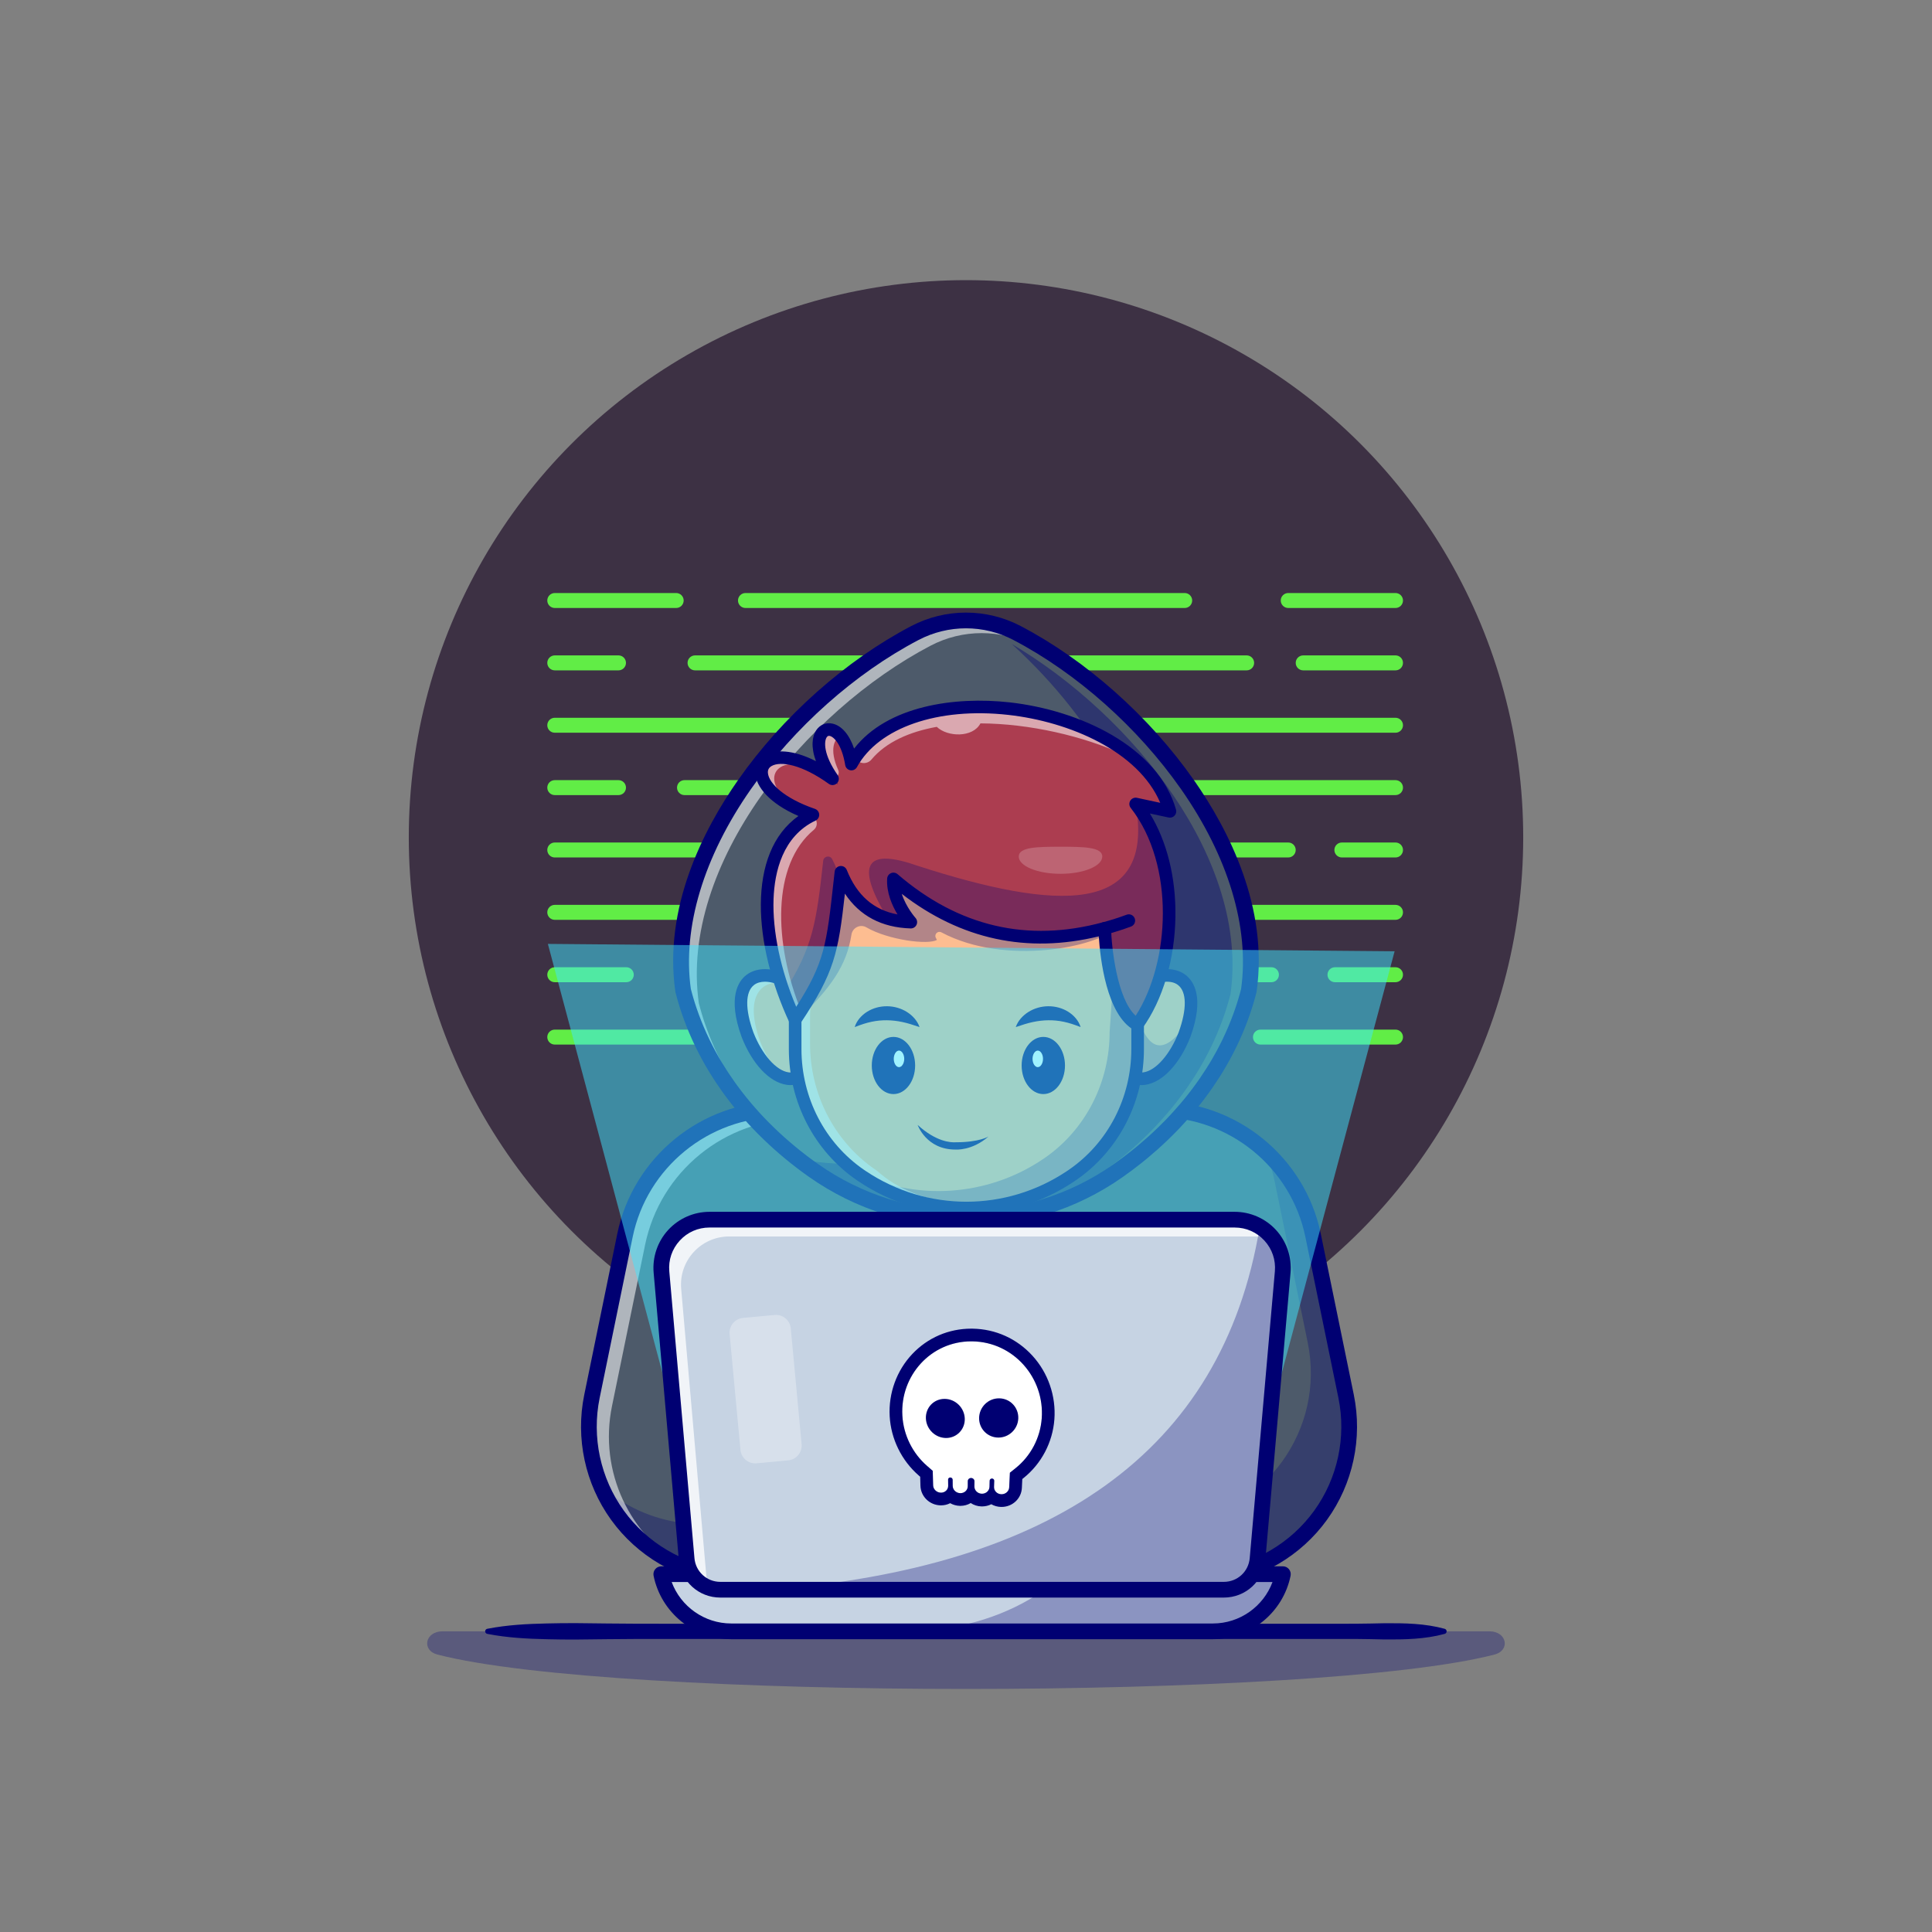 <?xml version="1.0" encoding="utf-8"?>
<!-- Generator: Adobe Illustrator 27.5.0, SVG Export Plug-In . SVG Version: 6.00 Build 0)  -->
<svg version="1.1" id="Layer_1" xmlns="http://www.w3.org/2000/svg" xmlns:xlink="http://www.w3.org/1999/xlink" x="0px" y="0px"
	 viewBox="0 0 4000 4000" style="enable-background:new 0 0 4000 4000;" xml:space="preserve">
<rect x="0" y="0" width="4000" height="4000" fill="#808080" stroke="none"/>
<g>
	<rect style="fill:#FFFFFF; opacity:0;" width="4000" height="4000"/>
	<g>
		<g>
			<circle style="fill:#3D3144;" cx="2000" cy="1733.647" r="1153.647"/>
		</g>
		<g>
			<g>
				<path style="fill:#61ED46;" d="M2889.249,1258.779h-222.1c-8.56,0-15.493-6.938-15.493-15.496
					c0-8.557,6.934-15.496,15.493-15.496h222.1c8.56,0,15.493,6.939,15.493,15.496
					C2904.742,1251.84,2897.808,1258.779,2889.249,1258.779z"/>
			</g>
			<g>
				<path style="fill:#61ED46;" d="M2452.799,1258.779h-909.375c-8.559,0-15.493-6.938-15.493-15.496
					c0-8.557,6.934-15.496,15.493-15.496h909.375c8.56,0,15.493,6.939,15.493,15.496
					C2468.292,1251.84,2461.358,1258.779,2452.799,1258.779z"/>
			</g>
			<g>
				<path style="fill:#61ED46;" d="M1399.967,1258.779h-251.367c-8.559,0-15.493-6.938-15.493-15.496
					c0-8.557,6.934-15.496,15.493-15.496h251.367c8.56,0,15.493,6.939,15.493,15.496
					C1415.46,1251.84,1408.526,1258.779,1399.967,1258.779z"/>
			</g>
			<g>
				<path style="fill:#61ED46;" d="M2889.249,1387.907H2698.14c-8.56,0-15.493-6.938-15.493-15.496s6.934-15.496,15.493-15.496
					h191.108c8.56,0,15.493,6.938,15.493,15.496S2897.808,1387.907,2889.249,1387.907z"/>
			</g>
			<g>
				<path style="fill:#61ED46;" d="M2581.065,1387.907H1439.014c-8.56,0-15.493-6.938-15.493-15.496s6.934-15.496,15.493-15.496
					h1142.051c8.56,0,15.493,6.938,15.493,15.496S2589.625,1387.907,2581.065,1387.907z"/>
			</g>
			<g>
				<path style="fill:#61ED46;" d="M1280.518,1387.907h-131.919c-8.559,0-15.493-6.938-15.493-15.496s6.934-15.496,15.493-15.496
					h131.919c8.559,0,15.493,6.938,15.493,15.496S1289.078,1387.907,1280.518,1387.907z"/>
			</g>
			<g>
				<path style="fill:#61ED46;" d="M2889.249,1517.035h-1740.65c-8.559,0-15.493-6.938-15.493-15.496
					c0-8.557,6.934-15.496,15.493-15.496h1740.65c8.56,0,15.493,6.938,15.493,15.496
					C2904.742,1510.097,2897.808,1517.035,2889.249,1517.035z"/>
			</g>
			<g>
				<path style="fill:#61ED46;" d="M2889.249,1646.164H1417.188c-8.56,0-15.493-6.939-15.493-15.496s6.934-15.496,15.493-15.496
					h1472.061c8.56,0,15.493,6.938,15.493,15.496S2897.808,1646.164,2889.249,1646.164z"/>
			</g>
			<g>
				<path style="fill:#61ED46;" d="M1280.518,1646.164h-131.919c-8.559,0-15.493-6.939-15.493-15.496s6.934-15.496,15.493-15.496
					h131.919c8.559,0,15.493,6.938,15.493,15.496S1289.078,1646.164,1280.518,1646.164z"/>
			</g>
			<g>
				<path style="fill:#61ED46;" d="M2889.249,1775.292h-111.05c-8.56,0-15.493-6.939-15.493-15.496
					c0-8.557,6.934-15.496,15.493-15.496h111.05c8.56,0,15.493,6.938,15.493,15.496
					C2904.742,1768.354,2897.808,1775.292,2889.249,1775.292z"/>
			</g>
			<g>
				<path style="fill:#61ED46;" d="M2667.149,1775.292h-1518.55c-8.559,0-15.493-6.939-15.493-15.496
					c0-8.557,6.934-15.496,15.493-15.496h1518.55c8.56,0,15.493,6.938,15.493,15.496
					C2682.642,1768.354,2675.709,1775.292,2667.149,1775.292z"/>
			</g>
			<g>
				<path style="fill:#61ED46;" d="M2889.249,1904.421h-1740.65c-8.559,0-15.493-6.938-15.493-15.496
					c0-8.557,6.934-15.496,15.493-15.496h1740.65c8.56,0,15.493,6.939,15.493,15.496
					C2904.742,1897.482,2897.808,1904.421,2889.249,1904.421z"/>
			</g>
			<g>
				<path style="fill:#61ED46;" d="M2889.249,2033.549h-125.332c-8.56,0-15.493-6.938-15.493-15.496
					c0-8.557,6.934-15.496,15.493-15.496h125.332c8.56,0,15.493,6.939,15.493,15.496
					C2904.742,2026.611,2897.808,2033.549,2889.249,2033.549z"/>
			</g>
			<g>
				<path style="fill:#61ED46;" d="M2632.364,2033.549H1486.055c-8.56,0-15.493-6.938-15.493-15.496
					c0-8.557,6.934-15.496,15.493-15.496h1146.309c8.56,0,15.493,6.939,15.493,15.496
					C2647.857,2026.611,2640.924,2033.549,2632.364,2033.549z"/>
			</g>
			<g>
				<path style="fill:#61ED46;" d="M1296.666,2033.549h-148.066c-8.559,0-15.493-6.938-15.493-15.496
					c0-8.557,6.934-15.496,15.493-15.496h148.066c8.56,0,15.493,6.939,15.493,15.496
					C1312.159,2026.611,1305.225,2033.549,1296.666,2033.549z"/>
			</g>
			<g>
				<path style="fill:#61ED46;" d="M2889.249,2162.68h-279.609c-8.56,0-15.493-6.938-15.493-15.496s6.934-15.496,15.493-15.496
					h279.609c8.56,0,15.493,6.938,15.493,15.496S2897.808,2162.68,2889.249,2162.68z"/>
			</g>
			<g>
				<path style="fill:#61ED46;" d="M2391.676,2162.68H1148.599c-8.559,0-15.493-6.938-15.493-15.496s6.934-15.496,15.493-15.496
					h1243.076c8.56,0,15.493,6.938,15.493,15.496S2400.235,2162.68,2391.676,2162.68z"/>
			</g>
		</g>
		<g style="opacity:0.3;">
			<path style="fill:#000072;" d="M905.958,3425.645c367.336,94.877,1820.638,94.877,2187.975,0
				c33.979-8.776,25.689-48.139-10.094-48.139H916.052C880.269,3377.505,871.979,3416.868,905.958,3425.645z"/>
		</g>
		<g>
			<path style="fill:#000072;" d="M1008.787,3372.263c41.299-8.069,82.598-10.217,123.896-11.094
				c41.296-1.128,82.595-0.53,123.894,0.083c41.299,0.479,82.595,0.601,123.894,0.522h123.896h495.579h495.579h247.791l61.946-0.017
				c20.649,0.012,41.299-0.708,61.948-1.04c41.299-0.186,82.595,0.286,123.894,11.545c2.896,0.789,4.604,3.777,3.813,6.672
				c-0.522,1.921-2.024,3.32-3.813,3.813c-41.299,11.257-82.595,11.729-123.894,11.545c-20.649-0.332-41.299-1.055-61.948-1.042
				l-61.946-0.017h-247.791h-495.579h-495.579h-123.896c-41.299-0.076-82.595,0.046-123.894,0.522
				c-41.299,0.615-82.598,1.211-123.894,0.085c-41.299-0.879-82.598-3.025-123.896-11.094c-2.896-0.566-4.783-3.372-4.219-6.267
				C1004.998,3374.285,1006.719,3372.668,1008.787,3372.263z"/>
		</g>
		<g>
			<g>
				<g>
					<path style="fill:#4D5A6A;" d="M2510.787,3265.52l6.524-0.776c181.958-21.631,306.505-194.242,269.673-373.742l-68.363-333.162
						c-31.196-152.031-164.998-261.165-320.197-261.165h-397.775h11.255H1614.13c-155.199,0-289,109.134-320.197,261.165
						l-68.363,333.162c-36.832,179.5,87.715,352.111,269.673,373.742l6.524,0.776H2510.787z"/>
				</g>
				<g>
					<path style="fill:#000072;" d="M2510.933,3268.019H1501.768l-6.816-0.791c-87.427-10.396-167.109-57.302-218.623-128.696
						c-51.509-71.392-70.903-161.794-53.208-248.032l68.359-333.162c31.294-152.485,166.987-263.162,322.651-263.162h784.292
						c155.664,0,291.353,110.676,322.646,263.162l68.364,333.162c17.695,86.24-1.704,176.646-53.213,248.037
						c-51.514,71.392-131.196,118.298-218.618,128.691L2510.933,3268.019z M1614.132,2299.177
						c-153.301,0-286.938,108.997-317.749,259.167l-68.359,333.162c-17.417,84.868,1.665,173.84,52.363,244.102
						c50.693,70.261,129.116,116.426,215.151,126.655l6.523,0.774l1008.579-0.017l6.377-0.757
						c86.035-10.229,164.453-56.392,215.146-126.65c50.698-70.261,69.785-159.233,52.368-244.106l-68.364-333.162
						c-30.811-150.171-164.443-259.167-317.744-259.167H1614.132z"/>
				</g>
			</g>
			<g style="opacity:0.3;">
				<path style="fill:#000072;" d="M2517.315,3264.77l-6.507,0.759H1501.772l-6.507-0.759
					c-116.423-13.828-209.312-89.527-251.554-189.194c46.201,41.537,105.253,69.789,172.059,77.76l6.507,0.759h1009.036l6.507-0.759
					c181.982-21.636,306.539-194.237,269.666-373.725l-68.324-333.164c-4.609-22.396-11.442-43.815-20.226-64.149
					c49.562,45.225,85.406,105.849,99.667,175.529l68.379,333.164C2823.8,3070.478,2699.243,3243.133,2517.315,3264.77z"/>
			</g>
			<g style="opacity:0.55;">
				<path style="fill:#FFFFFF;" d="M2559.72,2339.242c-37.253-14.695-77.706-22.666-119.731-22.666H1655.72
					c-155.195,0-289.024,109.103-320.204,261.152l-68.379,333.164c-28.089,136.92,37.687,269.774,151.236,334.736
					c-138.493-53.901-224.17-201.775-192.827-354.637l68.379-333.164c31.18-151.995,165.009-261.152,320.204-261.152h784.27
					C2456.636,2296.675,2511.838,2312.021,2559.72,2339.242z"/>
			</g>
			<g>
				<path style="fill:#000072;" d="M2510.787,3281.786H1501.768c-0.64,0-1.279-0.037-1.914-0.112l-6.523-0.774
					c-91.245-10.847-174.404-59.802-228.164-134.312c-53.76-74.507-73.999-168.857-55.532-258.857l68.359-333.159
					c32.598-158.862,173.965-274.163,336.138-274.163h784.292c162.168,0,303.535,115.3,336.133,274.163l68.364,333.162
					c18.467,90.002-1.777,184.353-55.537,258.86s-136.919,123.459-228.154,134.307l-6.523,0.774
					C2512.066,3281.75,2511.427,3281.786,2510.787,3281.786z M1502.73,3249.252h1007.095l5.571-0.662
					c82.212-9.775,157.158-53.892,205.605-121.035c48.447-67.146,66.689-152.173,50.044-233.284l-68.364-333.162
					c-29.507-143.796-157.466-248.167-304.258-248.167h-784.292c-146.797,0-274.756,104.37-304.263,248.167l-68.359,333.162
					c-16.646,81.108,1.592,166.135,50.039,233.279c48.452,67.148,123.394,111.265,205.615,121.04L1502.73,3249.252z"/>
			</g>
			<g>
				<g>
					<path style="fill:#4D5A6A;" d="M2585.585,2050.597c-0.976,3.796-2.006,7.646-3.037,11.387c-0.813,2.874-1.627,5.694-2.44,8.514
						c-0.325,1.084-0.596,2.115-0.976,3.199c-0.651,2.332-1.41,4.664-2.115,6.941c-0.922,2.983-1.898,5.911-2.874,8.839
						c-0.434,1.301-0.868,2.603-1.301,3.85c-1.41,4.229-2.874,8.405-4.447,12.526c-1.627,4.555-3.362,9.056-5.152,13.502
						c-1.735,4.501-3.579,8.948-5.477,13.394c-1.844,4.392-3.796,8.838-5.802,13.177c-1.898,4.229-3.85,8.405-5.856,12.581
						c-0.271,0.542-0.542,1.084-0.813,1.627c-1.844,3.904-3.796,7.754-5.802,11.604c-0.054,0.108-0.108,0.217-0.163,0.325
						c-2.169,4.284-4.392,8.459-6.67,12.689c-2.711,4.989-5.477,9.923-8.351,14.803c-1.952,3.416-3.959,6.778-5.965,10.141
						c-0.108,0.108-0.162,0.217-0.162,0.271c-2.495,4.121-5.043,8.188-7.646,12.255c-4.338,6.778-8.784,13.502-13.394,20.172
						c-2.006,2.928-4.067,5.802-6.128,8.676c-1.735,2.44-3.47,4.826-5.26,7.267c-2.657,3.633-5.369,7.212-8.08,10.791
						c-2.657,3.47-5.314,6.833-8.025,10.249c-1.518,1.898-3.036,3.796-4.555,5.639c-0.976,1.193-1.952,2.386-2.928,3.579
						c-1.844,2.169-3.633,4.338-5.477,6.507c-4.989,5.856-10.086,11.658-15.292,17.406c-2.494,2.82-5.097,5.585-7.7,8.351
						c-1.898,2.006-3.796,4.067-5.694,6.073c-2.711,2.82-5.368,5.585-8.134,8.296c-3.904,3.958-7.917,7.917-11.93,11.821
						c-3.253,3.145-6.507,6.236-9.815,9.273c-0.488,0.488-0.976,0.976-1.464,1.356c-3.362,3.199-6.778,6.29-10.249,9.381
						c-6.345,5.694-12.798,11.225-19.359,16.701c-1.627,1.356-3.254,2.711-4.935,4.121c-3.308,2.711-6.67,5.423-10.086,8.134
						c-11.821,9.381-23.913,18.437-36.277,27.167c-0.217,0.163-0.488,0.325-0.705,0.488c-48.207,33.946-100.643,59.161-155.086,75.7
						c-18.87,5.748-38.012,10.466-57.317,14.153c-85.514,16.268-174.119,11.984-258.007-12.743
						c-56.395-16.593-110.675-42.459-160.508-77.597c-3.905-2.765-7.809-5.585-11.713-8.405c-0.379-0.325-0.759-0.596-1.193-0.867
						c-3.85-2.874-7.7-5.748-11.496-8.622c-3.958-3.037-7.917-6.127-11.875-9.272h-0.054c-3.904-3.145-7.754-6.29-11.604-9.435
						c-3.904-3.2-7.7-6.453-11.496-9.707c-3.796-3.253-7.537-6.507-11.225-9.815c-3.742-3.362-7.429-6.67-11.062-10.086
						c-3.633-3.362-7.212-6.778-10.791-10.249c-3.579-3.416-7.104-6.886-10.574-10.411c-3.471-3.525-6.941-7.049-10.357-10.628
						c-3.416-3.633-6.833-7.266-10.249-10.953c-3.254-3.579-6.453-7.158-9.652-10.845c-2.494-2.82-4.989-5.694-7.429-8.568
						c-7.104-8.405-14.044-16.973-20.769-25.703c-2.711-3.579-5.477-7.158-8.08-10.791c-0.38-0.434-0.705-0.922-1.03-1.356
						c-1.844-2.44-3.633-4.935-5.368-7.429c-4.013-5.639-7.917-11.279-11.713-17.027c-2.115-3.145-4.23-6.345-6.236-9.544
						c-3.091-4.826-6.128-9.652-9.11-14.587c-2.061-3.471-4.176-6.995-6.236-10.52c-2.819-4.934-5.585-9.978-8.351-15.021
						c-2.006-3.796-4.013-7.592-5.965-11.387c-2.006-3.85-3.959-7.754-5.802-11.659c-0.325-0.542-0.596-1.084-0.814-1.627
						c-4.121-8.405-7.971-16.918-11.55-25.486c-0.217-0.38-0.38-0.705-0.488-1.085c-1.79-4.229-3.525-8.459-5.206-12.743
						c-1.79-4.447-3.525-8.948-5.152-13.502c-1.681-4.501-3.308-9.056-4.826-13.611c-1.139-3.362-2.278-6.778-3.362-10.195
						c-0.867-2.711-1.681-5.423-2.494-8.134c-0.38-1.193-0.759-2.44-1.085-3.633c-0.813-2.657-1.572-5.26-2.277-7.917
						c-1.085-3.904-2.115-7.809-3.145-11.767c-40.561-286.313,219.778-603.835,479.899-739.997
						c66.156-34.65,145.325-34.65,211.481,0c5.856,3.037,11.659,6.29,17.515,9.652l0.054,0.054
						C2377.412,1466.392,2625.225,1770.738,2585.585,2050.597z"/>
				</g>
				<g>
					<g style="opacity:0.4;">
						<path style="fill:#000072;" d="M2099.994,2512.96c7.371-1.914,14.719-3.935,22.013-6.156
							c54.443-16.541,106.879-41.755,155.086-75.699c0.217-0.164,0.49-0.326,0.707-0.49c12.362-8.729,24.455-17.785,36.277-27.166
							c3.416-2.711,6.778-5.423,10.085-8.134c1.681-1.408,3.307-2.764,4.935-4.12c6.561-5.478,13.014-11.009,19.358-16.702
							c3.471-3.093,6.887-6.183,10.249-9.381c0.487-0.381,0.975-0.869,1.464-1.356c3.307-3.037,6.561-6.13,9.815-9.275
							c4.011-3.903,8.023-7.861,11.928-11.82c2.767-2.711,5.423-5.478,8.134-8.298c1.898-2.004,3.797-4.067,5.695-6.071
							c2.6-2.767,5.206-5.531,7.7-8.351c5.205-5.748,10.302-11.552,15.291-17.406c1.843-2.168,3.633-4.34,5.478-6.508
							c0.974-1.194,1.951-2.385,2.928-3.58c1.517-1.843,3.034-3.741,4.554-5.637c2.711-3.418,5.367-6.778,8.025-10.25
							c2.711-3.58,5.423-7.159,8.078-10.792c1.79-2.438,3.527-4.827,5.261-7.265c2.06-2.873,4.12-5.748,6.127-8.677
							c4.61-6.67,9.055-13.392,13.395-20.171c2.603-4.067,5.15-8.134,7.644-12.256c0-0.053,0.056-0.162,0.164-0.27
							c2.004-3.363,4.011-6.725,5.966-10.141c2.873-4.88,5.64-9.815,8.351-14.803c2.277-4.231,4.499-8.404,6.667-12.688
							c0.056-0.109,0.111-0.217,0.164-0.326c2.007-3.85,3.958-7.702,5.801-11.605c0.273-0.543,0.543-1.085,0.813-1.626
							c2.007-4.175,3.961-8.351,5.857-12.582c2.007-4.337,3.961-8.785,5.804-13.175c1.896-4.448,3.741-8.894,5.476-13.395
							c1.79-4.446,3.527-8.947,5.153-13.501c1.573-4.123,3.037-8.298,4.446-12.527c0.434-1.247,0.868-2.55,1.303-3.852
							c0.974-2.926,1.951-5.854,2.873-8.838c0.704-2.277,1.464-4.607,2.115-6.94c0.379-1.085,0.651-2.115,0.977-3.201
							c0.813-2.817,1.626-5.637,2.438-8.513c1.03-3.741,2.06-7.591,3.037-11.388c39.155-276.428-202.14-576.751-452.988-724.848
							c176.462,160.504,309.983,385.391,280.116,596.387c-0.977,3.797-2.007,7.647-3.037,11.388
							c-0.813,2.875-1.628,5.693-2.441,8.512c-0.326,1.086-0.596,2.116-0.974,3.201c-0.651,2.33-1.411,4.663-2.115,6.94
							c-0.921,2.984-1.898,5.912-2.875,8.838c-0.432,1.303-0.866,2.603-1.3,3.853c-1.411,4.228-2.873,8.404-4.446,12.524
							c-1.628,4.557-3.363,9.055-5.153,13.504c-1.734,4.501-3.58,8.947-5.475,13.392c-1.846,4.393-3.797,8.841-5.804,13.178
							c-1.898,4.229-3.85,8.407-5.857,12.579c-0.27,0.543-0.54,1.086-0.813,1.628c-1.843,3.903-3.794,7.755-5.801,11.605
							c-0.056,0.106-0.108,0.217-0.164,0.323c-2.169,4.284-4.39,8.46-6.67,12.691c-2.711,4.989-5.476,9.924-8.351,14.804
							c-1.951,3.416-3.958,6.778-5.965,10.141c-0.106,0.106-0.162,0.217-0.162,0.27c-2.494,4.12-5.044,8.187-7.644,12.254
							c-4.34,6.778-8.785,13.504-13.395,20.173c-2.007,2.928-4.067,5.801-6.127,8.677c-1.737,2.439-3.471,4.824-5.261,7.266
							c-2.658,3.633-5.37,7.212-8.081,10.792c-2.656,3.469-5.312,6.831-8.023,10.247c-1.52,1.898-3.037,3.797-4.557,5.64
							c-0.977,1.194-1.951,2.385-2.928,3.58c-1.843,2.169-3.633,4.337-5.476,6.508c-4.988,5.854-10.085,11.658-15.291,17.406
							c-2.497,2.82-5.1,5.584-7.702,8.351c-1.898,2.004-3.794,4.067-5.693,6.071c-2.711,2.82-5.37,5.587-8.134,8.298
							c-3.905,3.958-7.917,7.917-11.931,11.82c-3.254,3.146-6.505,6.238-9.815,9.275c-0.487,0.487-0.974,0.974-1.462,1.356
							c-3.363,3.198-6.778,6.288-10.249,9.378c-6.347,5.695-12.797,11.227-19.36,16.702c-1.626,1.356-3.254,2.711-4.933,4.123
							c-3.31,2.711-6.67,5.423-10.088,8.134c-11.82,9.381-23.912,18.436-36.277,27.166c-0.217,0.164-0.487,0.326-0.704,0.49
							c-48.208,33.944-100.644,59.159-155.087,75.699c-18.87,5.748-38.011,10.464-57.316,14.152
							c-32.067,6.1-64.571,9.312-97.096,9.638c32.525-0.326,65.029-3.537,97.096-9.638c0.924-0.177,1.843-0.384,2.767-0.567
							c-11.693,3.037-23.462,5.735-35.302,7.996c-70.748,13.458-143.606,12.807-214.163-1.808c-0.821-0.646-1.642-1.274-2.465-1.922
							c3.884,3.082,7.771,6.119,11.653,9.098c3.797,2.875,7.647,5.748,11.497,8.624c0.434,0.27,0.815,0.54,1.194,0.866
							c3.903,2.82,7.808,5.64,11.711,8.407c49.836,35.138,104.115,61.004,160.509,77.598
							c83.889,24.725,172.493,29.009,258.007,12.741c10.091-1.928,20.133-4.152,30.121-6.641
							C2118.274,2509.139,2109.152,2511.162,2099.994,2512.96z"/>
					</g>
				</g>
				<g style="opacity:0.55;">
					<path style="fill:#FFFFFF;" d="M2216.253,1384.357c-20.009-13.556-40.236-26.191-60.462-37.849l-0.054-0.054
						c-5.856-3.362-11.658-6.616-17.515-9.652c-66.156-34.65-145.325-34.65-211.481,0
						c-260.122,136.161-520.46,453.708-479.899,740.021c1.03,3.958,2.061,7.863,3.145,11.767c0.705,2.657,1.464,5.26,2.277,7.917
						c0.325,1.193,0.705,2.44,1.085,3.633c0.813,2.711,1.627,5.423,2.494,8.134c1.085,3.416,2.224,6.833,3.362,10.195
						c1.518,4.555,3.145,9.11,4.826,13.611c1.627,4.555,3.362,9.055,5.151,13.502c1.681,4.284,3.416,8.513,5.206,12.743
						c0.108,0.38,0.271,0.705,0.488,1.085c3.579,8.568,7.429,17.081,11.55,25.486c0.217,0.542,0.488,1.084,0.813,1.627
						c1.844,3.904,3.796,7.808,5.802,11.659c1.952,3.796,3.958,7.591,5.965,11.387c2.766,5.043,5.531,10.086,8.351,15.021
						c2.061,3.524,4.176,7.049,6.236,10.52c2.982,4.934,6.019,9.761,9.11,14.587c2.006,3.199,4.121,6.398,6.236,9.544
						c3.796,5.748,7.7,11.387,11.713,17.027c1.735,2.495,3.525,4.989,5.368,7.429c0.325,0.434,0.651,0.922,1.03,1.356
						c2.603,3.633,5.368,7.212,8.08,10.791c6.724,8.73,13.665,17.298,20.769,25.703c2.44,2.874,4.935,5.748,7.429,8.568
						c3.199,3.687,6.399,7.266,9.652,10.845c3.416,3.687,6.833,7.32,10.249,10.953c3.416,3.579,6.886,7.104,10.357,10.628
						c3.471,3.524,6.995,6.995,10.574,10.411c3.579,3.47,7.158,6.887,10.791,10.249c3.633,3.417,7.32,6.724,11.062,10.086
						c3.687,3.308,7.429,6.561,11.225,9.815s7.592,6.507,11.496,9.707c3.85,3.145,7.7,6.29,11.604,9.435h0.054
						c3.958,3.145,7.917,6.236,11.875,9.272c3.525,2.657,7.104,5.314,10.682,8.025c-4.5-2.928-8.947-5.965-13.394-9.11
						c-3.904-2.765-7.809-5.585-11.713-8.405c-0.379-0.325-0.759-0.597-1.193-0.868c-3.85-2.874-7.7-5.748-11.496-8.622
						c-3.958-3.037-7.917-6.127-11.875-9.272h-0.054c-3.904-3.145-7.754-6.29-11.604-9.435c-3.904-3.199-7.7-6.453-11.496-9.707
						c-3.796-3.253-7.537-6.507-11.225-9.815c-3.742-3.362-7.429-6.67-11.062-10.086c-3.633-3.362-7.212-6.778-10.791-10.249
						c-3.579-3.416-7.104-6.887-10.574-10.411c-3.471-3.525-6.941-7.049-10.357-10.628c-3.416-3.633-6.833-7.266-10.249-10.953
						c-3.254-3.579-6.453-7.158-9.652-10.845c-2.494-2.82-4.989-5.694-7.429-8.568c-7.104-8.405-14.044-16.973-20.769-25.703
						c-2.711-3.579-5.477-7.158-8.08-10.791c-0.38-0.434-0.705-0.922-1.03-1.356c-1.844-2.44-3.633-4.934-5.368-7.429
						c-4.013-5.639-7.917-11.279-11.713-17.027c-2.115-3.145-4.23-6.345-6.236-9.544c-3.091-4.826-6.128-9.652-9.11-14.587
						c-2.061-3.47-4.176-6.995-6.236-10.52c-2.82-4.935-5.585-9.978-8.351-15.021c-2.006-3.796-4.013-7.592-5.965-11.387
						c-2.006-3.85-3.959-7.754-5.802-11.659c-0.325-0.542-0.596-1.084-0.814-1.627c-4.121-8.405-7.971-16.918-11.55-25.486
						c-0.217-0.38-0.38-0.705-0.488-1.085c-1.79-4.229-3.525-8.459-5.206-12.743c-1.789-4.447-3.525-8.947-5.151-13.502
						c-1.681-4.501-3.308-9.056-4.826-13.611c-1.139-3.362-2.278-6.778-3.362-10.194c-0.867-2.711-1.681-5.423-2.494-8.134
						c-0.38-1.193-0.759-2.44-1.085-3.633c-0.813-2.657-1.572-5.26-2.277-7.917c-1.085-3.904-2.115-7.809-3.145-11.767
						c-40.561-286.313,219.778-603.86,479.899-740.021c66.156-34.65,145.325-34.65,211.481,0c5.856,3.037,11.659,6.29,17.515,9.652
						l0.054,0.054C2158.123,1344.447,2187.459,1363.48,2216.253,1384.357z"/>
				</g>
				<g>
					<path style="fill:#000072;" d="M1999.942,2539.367c-113.994,0.005-227.964-34.297-325.186-102.888
						c-3.97-2.813-7.92-5.664-11.865-8.516c-0.205-0.146-0.405-0.3-0.601-0.457c-0.273-0.178-0.537-0.366-0.801-0.559
						c-4.092-3.059-7.866-5.876-11.582-8.689c-3.843-2.949-7.617-5.896-11.387-8.884c-0.317-0.217-0.62-0.444-0.918-0.686
						c-3.813-3.069-7.573-6.14-11.338-9.214c-4.375-3.586-8.267-6.917-12.148-10.247c-3.892-3.337-7.729-6.672-11.504-10.061
						l-0.532-0.479c-3.657-3.284-7.256-6.523-10.811-9.866c-3.628-3.357-7.3-6.86-10.972-10.42
						c-3.604-3.44-7.251-7.029-10.84-10.674c-3.677-3.733-7.134-7.246-10.537-10.815c-3.525-3.745-6.963-7.405-10.405-11.121
						c-3.447-3.792-6.733-7.463-10.015-11.243c-2.466-2.788-5.039-5.75-7.549-8.716c-7.446-8.806-14.59-17.646-21.25-26.292
						l-1.792-2.363c-2.124-2.793-4.248-5.591-6.289-8.423c-0.376-0.469-0.732-0.947-1.074-1.418
						c-2.007-2.661-3.921-5.33-5.781-7.998c-4.355-6.118-8.291-11.841-11.934-17.356c-2.139-3.179-4.351-6.523-6.445-9.866
						c-3.091-4.822-6.201-9.771-9.253-14.827l-1.914-3.215c-1.484-2.488-2.979-4.995-4.443-7.505
						c-2.798-4.897-5.469-9.756-8.135-14.614l-0.43-0.784c-2.163-4.08-4.199-7.935-6.177-11.785
						c-1.963-3.767-3.916-7.668-5.771-11.572c-0.449-0.815-0.859-1.641-1.211-2.468c-4.38-9.058-8.125-17.314-11.435-25.198
						c-0.317-0.632-0.664-1.389-0.982-2.261c-1.763-4.18-3.476-8.362-5.137-12.595c-1.812-4.512-3.628-9.214-5.327-13.972
						c-1.665-4.458-3.354-9.197-4.937-13.936c-1.147-3.389-2.319-6.902-3.438-10.415c-0.884-2.781-1.724-5.576-2.568-8.374
						c-0.371-1.174-0.811-2.627-1.191-4.016c-0.742-2.405-1.558-5.2-2.315-8.057c-1.055-3.796-2.109-7.783-3.159-11.826
						c-0.156-0.598-0.278-1.206-0.366-1.816c-24.56-173.384,57.124-333.84,129.976-437.917
						c92.061-131.521,222.724-247.71,358.486-318.774c70.938-37.153,155.635-37.153,226.572,0
						c135.762,71.065,266.426,187.256,358.486,318.774c72.852,104.077,154.536,264.534,129.976,437.917
						c-0.088,0.596-0.205,1.189-0.356,1.772c-0.996,3.882-2.051,7.82-3.105,11.648l-2.788,9.709c-0.244,0.842-0.488,1.67-0.771,2.52
						c-0.488,1.711-1.021,3.423-1.553,5.112l-0.562,1.792c-0.889,2.883-1.826,5.706-2.759,8.525l-0.215,0.64
						c-0.469,1.399-0.923,2.769-1.382,4.08c-1.416,4.246-2.959,8.638-4.609,12.971c-1.577,4.434-3.389,9.138-5.264,13.787
						c-1.709,4.443-3.628,9.067-5.596,13.689c-1.89,4.492-3.921,9.116-6.006,13.628c-1.875,4.185-3.887,8.491-5.957,12.8
						l-0.942,1.882c-1.753,3.735-3.804,7.778-5.913,11.821c-2.3,4.558-4.59,8.853-6.929,13.201
						c-2.827,5.21-5.688,10.305-8.652,15.347c-1.904,3.33-3.965,6.78-6.021,10.227c-0.024,0.037-0.044,0.073-0.068,0.11
						c-0.049,0.083-0.098,0.166-0.146,0.249c-2.563,4.236-5.186,8.418-7.861,12.598c-4.771,7.454-9.258,14.209-13.711,20.654
						c-2.036,2.974-4.165,5.94-6.289,8.906c-1.753,2.456-3.525,4.897-5.356,7.397c-2.715,3.706-5.474,7.354-8.237,11.001
						c-2.769,3.618-5.483,7.056-8.262,10.549c-1.597,2-3.164,3.958-4.736,5.862l-8.564,10.283
						c-5.107,5.991-10.361,11.97-15.63,17.786c-2.393,2.715-5.039,5.532-7.686,8.345l-5.957,6.348
						c-2.969,3.091-5.708,5.938-8.555,8.73c-3.784,3.838-7.876,7.878-11.973,11.863c-3.311,3.201-6.587,6.316-9.922,9.377
						c-0.62,0.613-1.25,1.204-1.875,1.741c-3.364,3.193-6.782,6.284-10.259,9.377c-6.738,5.994-13.379,11.724-19.746,17.036
						l-4.897,4.094c-3.521,2.888-6.953,5.654-10.43,8.416c-11.982,9.512-24.438,18.835-37.012,27.717
						c-0.098,0.068-0.42,0.291-0.601,0.415c-0.044,0.029-0.088,0.061-0.132,0.093
						C2227.344,2505.239,2113.629,2539.365,1999.942,2539.367z M1682.354,2401.886c3.726,2.693,7.456,5.383,11.182,8.022
						c182.964,129.089,428.975,129.277,612.163,0.457v0.002c0.254-0.183,0.527-0.371,0.688-0.479
						c12.07-8.525,24.028-17.48,35.537-26.614c3.345-2.656,6.641-5.315,9.883-7.971l4.824-4.031
						c6.104-5.098,12.49-10.608,18.97-16.372c3.33-2.961,6.616-5.93,9.844-9.004c0.278-0.269,0.571-0.525,0.874-0.774l0.303-0.303
						c0.166-0.164,0.337-0.325,0.508-0.483c3.203-2.942,6.353-5.935,9.502-8.979c3.896-3.792,7.832-7.671,11.65-11.548
						c2.817-2.764,5.332-5.378,7.891-8.042l5.693-6.074c2.617-2.778,5.029-5.342,7.339-7.954
						c5.186-5.725,10.22-11.458,15.103-17.188l8.169-9.805c1.528-1.858,2.998-3.694,4.468-5.53c2.622-3.301,5.22-6.587,7.817-9.978
						c2.603-3.44,5.264-6.951,7.871-10.515c1.743-2.378,3.438-4.707,5.132-7.09c2.026-2.825,4.019-5.605,5.962-8.438
						c4.272-6.182,8.55-12.625,13.11-19.749c2.524-3.943,5-7.891,7.422-11.892c0.039-0.066,0.078-0.132,0.117-0.198l0,0
						c1.958-3.276,3.911-6.55,5.815-9.878c2.876-4.893,5.552-9.666,8.174-14.492c2.183-4.053,4.346-8.108,6.45-12.268
						c0.029-0.059,0.22-0.442,0.254-0.5c1.904-3.657,3.76-7.314,5.513-11.023l1.001-2.017c1.807-3.765,3.701-7.805,5.532-11.902
						c2.012-4.346,3.887-8.616,5.659-12.83c1.851-4.346,3.623-8.618,5.288-12.939c1.802-4.478,3.457-8.777,5.01-13.125
						c1.611-4.238,3.003-8.196,4.341-12.205l1.504-4.465c0.869-2.612,1.738-5.225,2.559-7.883l0.601-1.924
						c0.474-1.514,0.957-3.044,1.387-4.575c0.093-0.347,0.2-0.688,0.322-1.028c0.156-0.454,0.278-0.896,0.405-1.34l2.71-9.419
						c0.894-3.254,1.821-6.702,2.705-10.122c17.676-126.88-26.533-273.789-124.541-413.801
						c-89.175-127.392-215.62-239.878-346.924-308.608c-61.484-32.207-134.902-32.207-196.387,0
						c-131.304,68.73-257.754,181.213-346.929,308.608c-97.998,140.005-142.202,286.909-124.541,413.784
						c0.933,3.562,1.865,7.085,2.842,10.605c0.703,2.656,1.411,5.063,2.163,7.522c0.4,1.448,0.723,2.49,1.035,3.486
						c0.854,2.839,1.646,5.464,2.481,8.091c1.06,3.335,2.173,6.653,3.276,9.917c1.479,4.443,3.042,8.816,4.653,13.137
						c1.636,4.573,3.296,8.875,5.005,13.125c1.68,4.282,3.364,8.379,5.098,12.476c0.029,0.076,0.064,0.151,0.093,0.229
						c0.151,0.305,0.293,0.615,0.42,0.918c3.198,7.659,6.86,15.728,11.187,24.673c0.103,0.215,0.205,0.432,0.298,0.652
						c0.205,0.361,0.4,0.73,0.576,1.106c1.758,3.713,3.613,7.432,5.522,11.094c1.968,3.826,3.945,7.563,5.918,11.304l0.308,0.557
						c2.583,4.7,5.161,9.397,7.788,13.999c1.338,2.285,2.783,4.712,4.219,7.119l1.88,3.159c2.847,4.712,5.811,9.417,8.823,14.124
						c1.997,3.179,4.014,6.235,6.035,9.238c3.506,5.308,7.236,10.725,11.465,16.67c1.714,2.456,3.374,4.778,5.093,7.046
						c0.073,0.1,0.405,0.554,0.479,0.657l-0.22-0.242c0.366,0.413,0.708,0.842,1.025,1.287c1.958,2.737,4.014,5.435,6.065,8.13
						l1.753,2.312c6.279,8.147,13.11,16.602,20.224,25.02c2.354,2.773,4.771,5.559,7.188,8.291c3.223,3.713,6.343,7.2,9.512,10.686
						c3.281,3.538,6.67,7.144,10.059,10.752c3.203,3.357,6.543,6.746,9.883,10.137c3.569,3.625,6.973,6.975,10.43,10.276
						c3.584,3.474,7.07,6.802,10.61,10.076c3.472,3.267,6.89,6.338,10.361,9.456l0.522,0.471c3.589,3.22,7.241,6.394,10.942,9.568
						c3.701,3.171,7.407,6.35,11.216,9.473c3.765,3.076,7.236,5.908,10.728,8.726c0.249,0.176,0.498,0.361,0.737,0.552
						c3.887,3.086,7.769,6.121,11.66,9.104c3.54,2.681,7.212,5.425,10.884,8.167
						C1681.163,2400.973,1681.763,2401.413,1682.354,2401.886z M1661.871,2427.16c0.005,0.002,0.01,0.007,0.015,0.012
						C1661.881,2427.167,1661.876,2427.162,1661.871,2427.16z M2386.695,2344.821c-0.039,0.032-0.078,0.063-0.117,0.095
						C2386.617,2344.885,2386.656,2344.853,2386.695,2344.821z M1457.501,2127.66c0.005,0.007,0.005,0.015,0.01,0.022
						C1457.506,2127.675,1457.506,2127.668,1457.501,2127.66z M1456.505,2125.19c0.005,0.005,0.005,0.007,0.01,0.012
						C1456.51,2125.197,1456.51,2125.192,1456.505,2125.19z M2585.587,2050.6h0.049H2585.587z"/>
				</g>
				<g>
					<g>
						<g>
							<g>
								<path style="fill:#FDBD91;" d="M2455.638,2132.773c-1,3.046-2.088,6.135-3.219,9.311
									c-30.152,77.229-89.281,118.388-125.089,71.79l21.363-104.9l14.532-71.312
									C2419.09,1999.505,2493.578,2016.647,2455.638,2132.773z"/>
							</g>
							<g>
								<path style="fill:#000072;" d="M2363.145,2235.473c-14.209,0-27.021-6.97-37.354-20.417l-0.537-0.701l36.226-177.849
									l0.649-0.444c30.498-20.83,64.824-24.441,85.405-8.999c13.403,10.054,32.515,37.236,9.941,106.313l0,0
									c-1.001,3.062-2.095,6.167-3.232,9.36c-20.151,51.619-53.384,87.817-84.678,92.273
									C2367.398,2235.319,2365.255,2235.473,2363.145,2235.473z M2329.41,2213.385c10.874,13.777,24.526,19.922,39.609,17.786
									c29.932-4.265,61.963-39.509,81.592-89.792c1.108-3.105,2.192-6.177,3.184-9.209l0,0
									c16.172-49.492,13.12-85.718-8.589-102.007c-19.111-14.343-51.284-10.842-80.239,8.662L2329.41,2213.385z"/>
							</g>
						</g>
						<g style="opacity:0.3;">
							<path style="fill:#000072;" d="M2455.638,2132.773c-1,3.046-2.088,6.135-3.219,9.311
								c-30.152,77.229-89.281,118.388-125.089,71.79l21.363-104.9c5.004-0.392,8.006-0.609,8.006-0.609
								c21.711,67.918,53.255,73.965,94.632,18.1C2451.33,2126.464,2452.897,2128.771,2455.638,2132.773z"/>
						</g>
						<g>
							<path style="fill:#000072;" d="M2363.223,2246.569c-17.632,0-33.828-8.594-46.24-24.739c-2.31-3-3.198-6.853-2.441-10.562
								l35.894-176.211c0.674-3.328,2.622-6.26,5.425-8.174c34.849-23.797,74.648-27.097,99.023-8.193
								c16.353,12.676,39.375,46.14,9.81,127.834c-22.007,56.379-57.808,94.38-93.55,99.475
								C2368.477,2246.381,2365.836,2246.569,2363.223,2246.569z M2341.387,2210.263c7.681,8.049,16.27,11.284,26.074,9.895
								c25.63-3.655,54.883-36.938,72.798-82.82c17.368-48.008,16.914-83.845-1.367-98.015c-14.292-11.079-40.073-8.374-63.97,6.309
								L2341.387,2210.263z"/>
						</g>
						<g>
							<g>
								<path style="fill:#FDBD91;" d="M1544.362,2132.773c1.001,3.046,2.088,6.135,3.22,9.311
									c30.152,77.229,89.281,118.388,125.089,71.79l-21.363-104.9l-14.532-71.312
									C1580.91,1999.505,1506.422,2016.647,1544.362,2132.773z"/>
							</g>
							<g>
								<path style="fill:#000072;" d="M1636.866,2236.247c-2.148,0-4.331-0.159-6.543-0.474
									c-31.563-4.495-65.034-40.884-85.264-92.703c-1.172-3.274-2.266-6.384-3.276-9.451v-0.005
									c-22.715-69.534-3.35-96.992,10.22-107.173c20.845-15.64,55.527-12.036,86.299,8.982l0.908,0.62l36.367,178.501
									l-0.757,0.981C1664.332,2229.172,1651.319,2236.247,1636.866,2236.247z M1546.939,2131.93
									c0.991,3.025,2.075,6.091,3.198,9.243c19.502,49.951,51.289,85.007,80.952,89.233c14.883,2.112,27.881-3.672,38.677-17.219
									l-35.43-173.899c-28.618-19.172-60.298-22.608-79.077-8.508C1533.834,2046.855,1530.88,2082.775,1546.939,2131.93
									L1546.939,2131.93z"/>
							</g>
						</g>
						<g style="opacity:0.55;">
							<path style="fill:#FFFFFF;" d="M1624.424,2232.254c-27.628-9.224-56.127-42.552-74.226-88.889
								c-1.131-3.176-2.219-6.265-3.22-9.311c-37.94-116.126,36.548-133.269,92.413-95.111l0.261,1.305
								c-50.514-19.101-101.463,7.397-68.744,107.598c1.001,3.046,2.089,6.135,3.22,9.311
								C1586.963,2190.094,1605.106,2216.46,1624.424,2232.254z"/>
						</g>
						<g>
							<path style="fill:#000072;" d="M1636.778,2246.569c-2.612,0-5.254-0.188-7.92-0.569
								c-35.742-5.095-71.543-43.096-93.433-99.17c-29.683-82-6.66-115.464,9.692-128.14c24.38-18.896,64.17-15.605,99.018,8.193
								c2.803,1.914,4.751,4.846,5.425,8.174l35.899,176.211c0.757,3.708-0.132,7.561-2.441,10.562
								C1670.606,2237.973,1654.41,2246.569,1636.778,2246.569z M1583.756,2032.524c-8.882,0-16.743,2.224-22.646,6.799
								c-18.281,14.17-18.735,50.007-1.25,98.32c17.798,45.576,47.051,78.86,72.681,82.515c9.814,1.392,18.384-1.846,26.074-9.895
								l-33.54-164.631C1611.051,2037.014,1596.373,2032.524,1583.756,2032.524z"/>
						</g>
						<g>
							<g>
								<path style="fill:#FDBD91;" d="M2355.349,2111.628v60.303c0,103.726-49.644,202.1-135.139,260.837
									c-1.219,0.827-2.437,1.61-3.612,2.437c-130.396,87.41-301.126,87.41-431.523,0.044c-1.175-0.827-2.393-1.654-3.611-2.48
									c-85.539-58.694-135.183-157.068-135.183-260.837v-60.303c0,0,0.218-3.872,0.653-10.834
									c3.22-55.039,17.795-301.997,20.145-308.306C1744.699,1583.558,2520.728,1634.768,2355.349,2111.628z"/>
							</g>
							<g>
								<path style="fill:#000072;" d="M2000.792,2503.815c-75.625,0-151.24-22.104-217.227-66.313
									c-1.099-0.774-2.183-1.511-3.271-2.251c-85.747-58.833-136.724-157.18-136.724-263.32v-60.303
									c0.005-0.154,0.225-4.031,0.659-11.001c5.307-90.784,17.91-302.651,20.313-309.084
									c20.371-54.841,89.443-95.476,189.497-111.48c96.582-15.449,209.087-4.978,300.942,28.005
									c91.714,32.934,294.995,138.215,203.076,404.016v59.846c0,106.086-50.957,204.431-136.313,263.071l-1.406,0.942
									c-0.737,0.491-1.47,0.979-2.183,1.479C2152.13,2481.684,2076.456,2503.815,2000.792,2503.815z M1945.587,1678.481
									c-31.011,0-61.577,2.28-90.688,6.938c-98.071,15.684-165.601,55.054-185.273,108.015
									c-1.88,6.948-11.943,170.017-19.985,307.519c-0.435,6.956-0.654,10.823-0.654,10.828l0.005,60.149
									c0,104.353,50.098,201.025,134.009,258.601c1.455,0.991,2.568,1.748,3.638,2.5c130.112,87.173,298.311,87.153,428.452-0.078
									c0.703-0.496,1.47-1.008,2.246-1.523l1.353-0.906c83.872-57.62,133.95-154.294,133.95-258.594l0.146-61.191
									c90.708-261.548-109.39-365.161-199.634-397.566C2089.805,1690.424,2016.544,1678.481,1945.587,1678.481z"/>
							</g>
						</g>
						<g style="opacity:0.3;">
							<path style="fill:#000072;" d="M2355.349,2111.628v60.303c0,103.726-49.644,202.1-135.139,260.837
								c-1.219,0.827-2.437,1.61-3.612,2.437c-130.396,87.41-301.126,87.41-431.523,0.044c-1.175-0.827-2.393-1.654-3.611-2.48
								c-2.698-1.871-5.395-3.785-8.049-5.743c122.696,59.651,269.756,50.775,385.186-26.628c1.175-0.827,2.393-1.61,3.611-2.437
								c85.495-58.737,135.139-157.111,135.139-260.837l5.157-76.015c56.127-161.81-1.328-258.874-97.919-329.098
								C2336.031,1796.796,2421.875,1919.753,2355.349,2111.628z"/>
						</g>
						<g style="opacity:0.3;">
							<path style="fill:#000072;" d="M2355.349,2111.628v24.496c-38.984-57.432-46.511-214.152-46.511-214.152
								c-34.082,37.012-225.505,79.688-359.845,8.323c-7.247-3.849-15.197,3.848-11.56,11.203c1.639,3.314,2.302,4.433,2.302,4.433
								c-17.669,10.938-100.899,0.277-146.048-25.995c-12.557-7.307-28.57,0.608-30.819,14.961
								c-10.116,64.55-42.253,109.487-111.018,176.732c-1.697-3.611-3.35-7.223-4.917-10.834
								c3.22-55.039,17.795-301.997,20.145-308.306C1744.699,1583.558,2520.728,1634.768,2355.349,2111.628z"/>
						</g>
						<g style="opacity:0.55;">
							<path style="fill:#FFFFFF;" d="M2147.941,2471.796c-117.91,48.339-254.354,36.156-362.866-36.547
								c-1.175-0.827-2.393-1.654-3.611-2.48c-85.539-58.694-135.183-157.068-135.183-260.837v-60.303
								c0,0,18.144-312.047,20.798-319.139c16.316-43.901,63.436-76.315,126.22-95.72c-47.208,19.71-81.884,48.208-95.415,84.582
								c-2.654,7.136-20.797,319.139-20.797,319.139v60.304c0,103.769,49.644,202.143,135.183,260.881
								c1.219,0.783,2.564,1.448,3.655,2.437C1900.587,2500.768,2037.602,2506.473,2147.941,2471.796z"/>
						</g>
						<g>
							<path style="fill:#000072;" d="M2000.821,2514.177c-77.632,0-155.254-22.695-222.988-68.091
								c-1.25-0.835-2.5-1.685-3.75-2.539c-88.198-60.52-140.854-162.061-140.854-271.619v-60.3c0-0.254,0.005-0.505,0.02-0.757
								c18.252-313.757,20.771-320.723,21.597-322.944l0,0c47.769-128.523,316.87-156.67,503.672-89.578
								c88.984,31.963,156.357,82.649,194.844,146.577c45.288,75.239,50.347,165.696,15.039,268.887v58.115
								c0,109.531-52.642,211.06-140.82,271.594l-3.716,2.522C2156.119,2491.464,2078.468,2514.174,2000.821,2514.177z
								 M1659.332,2112.006v59.922c0,100.95,48.423,194.443,129.526,250.098c1.162,0.798,2.324,1.584,3.496,2.368
								c126.665,84.89,290.332,84.875,416.958-0.024l3.481-2.363c81.094-55.669,129.502-149.153,129.502-250.078v-60.3
								c0-1.455,0.244-2.903,0.718-4.277c87.69-252.803-105.986-353.061-193.325-384.434
								c-189.302-67.988-430.195-30.337-470.015,73.162C1677.257,1812.936,1666.256,1993.036,1659.332,2112.006z M1679.317,1797.023
								c-0.005,0-0.005,0-0.005,0S1679.312,1797.023,1679.317,1797.023z M1679.41,1796.764c-0.029,0.076-0.063,0.168-0.088,0.244
								C1679.346,1796.938,1679.376,1796.857,1679.41,1796.764z M1667.081,1792.472h0.049H1667.081z"/>
						</g>
						<g>
							<g>
								<path style="fill:#AC3D50;" d="M2351.26,1664.572c97.896,125.089,85.713,342.765,3.263,456.846
									c-63.088-34.807-67.265-199.446-67.265-199.446c-149.323,40.638-300.43,15.837-437.441-102.203
									c-2.915,46.381,35.939,89.411,35.939,89.411c-17.621-0.522-33.415-3.089-47.599-7.353
									c-49.557-14.837-79.056-50.731-97.112-95.85c-17.404,156.633-18.491,191.44-94.763,305.651
									c-76.141-163.159-90.151-364.389,36.765-424.562c-176.951-60.913-111.688-184.218,40.594-74.705
									c-74.705-107.337,19.579-148.714,39.158-30.456c110.121-201.143,593.899-130.527,659.468,97.896l-70.833-15.185
									C2351.303,1664.572,2351.26,1664.572,2351.26,1664.572z"/>
							</g>
							<g>
								<path style="fill:#000072;" d="M2355.313,2124.95l-2.1-1.16c-59.37-32.754-67.568-173.735-68.55-198.313
									c-158.618,42.158-304.009,8.542-432.29-99.958c0.42,42.554,35.029,81.438,35.396,81.843l4.253,4.712l-6.343-0.185
									c-17.266-0.51-33.516-3.02-48.306-7.463c-42.861-12.835-73.95-41.619-94.771-87.852l-0.952,8.591
									c-15.479,140.251-19.639,177.947-93.115,287.969l-2.676,4.004l-2.036-4.363c-76.684-164.336-89.434-361.416,32.3-425.281
									c-71.475-25.95-99.58-60.898-101.904-85.393c-1.216-12.793,4.277-23.377,15.469-29.8
									c20.977-12.041,64.116-9.888,124.102,29.949c-25.132-41.118-24.424-70.876-15.347-84.517
									c5.317-7.991,13.652-11.448,22.778-9.475c15.273,3.279,34.126,22.38,42.91,65.881
									c60.562-100.615,206.66-122.864,324.966-109.712c140.967,15.667,299.458,88.108,335.776,214.624l1.245,4.346l-68.262-14.631
									c94.985,128.484,78.491,344.06-1.138,454.241L2355.313,2124.95z M2289.879,1918.449l0.088,3.455
									c0.044,1.611,4.751,159.788,63.784,195.93c78.486-110.918,93.281-326.487-4.624-451.592l-3.433-4.382l6.626,0.195
									l66.035,14.133c-37.998-121.409-192.329-191.087-329.858-206.372c-119.043-13.235-266.494,9.604-323.32,113.389l-3.77,6.887
									l-1.284-7.747c-7.627-46.062-26.333-65.842-40.039-68.786c-6.963-1.487-13.042,1.047-17.124,7.178
									c-8.97,13.482-8.354,45.159,22.905,90.076l9.038,12.991l-12.847-9.241c-63.931-45.969-109.824-48.965-129.668-37.559
									c-9.238,5.303-13.774,14.033-12.773,24.585c2.134,22.417,30.728,57.585,104.316,82.915l6.289,2.166l-6.011,2.847
									c-123.56,58.579-112.417,253.02-37.5,416.575c70.156-105.83,74.375-144.038,89.551-281.518l3.286-29.644l4.019,10.039
									c20.103,50.234,51.299,81.069,95.366,94.263c12.583,3.782,26.284,6.121,40.801,6.97
									c-10.044-12.617-35.039-48.152-32.622-86.602l0.342-5.444l4.131,3.562c128.774,110.943,275.108,145.147,434.961,101.638
									L2289.879,1918.449z"/>
							</g>
						</g>
						<g style="opacity:0.3;">
							<path style="fill:#000072;" d="M1722.934,1778.708c6.488,12.521,12.407,26.635,16.327,43.367
								c-15.794,143.101-19.405,179.344-92.979,289.553c-8.615-18.491-16.446-37.418-23.321-56.605
								c60.412-93.713,67.476-146.647,81.432-272.902C1705.466,1772.415,1718.441,1770.039,1722.934,1778.708z"/>
						</g>
						<g style="opacity:0.55;">
							<path style="fill:#FFFFFF;" d="M1694.881,1593.782c-95.807-40.594-130.484,29.586-37.157,83.451
								C1523.02,1618.496,1571.054,1522.863,1694.881,1593.782z"/>
						</g>
						<g style="opacity:0.55;">
							<path style="fill:#FFFFFF;" d="M1680.001,1688.589c0.089,0.04,0.178,0.081,0.269,0.121
								c12.061,5.333,14.611,21.161,4.459,29.579c-86.685,71.876-83.389,233.596-26.177,374.587
								c-3.829,6.004-7.919,12.27-12.27,18.752C1570.75,1949.774,1556.348,1750.502,1680.001,1688.589z"/>
						</g>
						<g style="opacity:0.55;">
							<path style="fill:#FFFFFF;" d="M1717.679,1610.62l-0.293-0.162c-50.558-77.838-4.557-122.663,26.16-86.768
								c-16.966,2.504-27.041,28.743-8.2,70.256C1740.344,1604.958,1728.292,1616.419,1717.679,1610.62z"/>
						</g>
						<g style="opacity:0.55;">
							<path style="fill:#FFFFFF;" d="M2326.242,1562.325c-83.363-38.462-195.008-64.176-296.34-64.654
								c-15.62,29.978-68.266,28.498-90.412,7.179c-56.997,10.225-105.249,31.805-135.357,67.787
								c-8.615,10.312-25.453,9.615-32.24-2.001c-0.392-0.609-0.74-1.262-1.044-2.001
								C1865.263,1448.244,2183.75,1438.324,2326.242,1562.325z"/>
						</g>
						<g>
							<path style="fill:#000072;" d="M2354.512,2134.472c-2.139,0-4.307-0.527-6.294-1.626
								c-57.563-31.758-70.42-149.023-73.257-194.233c-148.608,36.04-285.586,6.489-407.915-87.935
								c8.843,27.686,28.149,49.478,28.413,49.768c3.486,3.889,4.331,9.49,2.129,14.226c-2.148,4.617-6.768,7.558-11.831,7.558
								c-0.132,0-0.264,0-0.4-0.005c-59.932-1.841-105.537-26.038-136.074-72.07c-13.784,123.091-21.636,163.137-92.148,268.721
								c-2.617,3.916-7.104,6.111-11.846,5.767c-4.702-0.359-8.843-3.223-10.835-7.495
								c-74.824-160.339-89.258-351.565,18.643-427.686c-61.714-26.814-86.782-61.24-89.175-86.382
								c-1.597-16.824,5.918-31.311,20.62-39.749c19.751-11.348,56.055-12.178,104.775,12.59
								c-10.747-29.233-7.935-51.216,0.518-63.919c7.685-11.54,20.249-16.721,33.56-13.857c19.17,4.119,35.078,22.8,44.917,51.672
								c69.019-88.63,208.11-108.308,321.929-95.669c144.395,16.047,306.938,90.933,344.57,222.048
								c1.27,4.409,0.127,9.158-3.003,12.51c-3.13,3.354-7.783,4.812-12.28,3.855l-38.833-8.33
								c35.332,57.961,53.945,132.283,52.881,213.062c-1.177,88.708-26.133,173.184-68.472,231.77
								C2362.569,2132.568,2358.585,2134.472,2354.512,2134.472z M2287.252,1908.92c2.778,0,5.518,0.886,7.798,2.581
								c3.213,2.392,5.151,6.13,5.254,10.137c1.05,40.557,12.378,145.942,50.977,181.392
								c71.113-110.188,82.358-312.019-10.298-430.413c-3.389-4.326-3.701-10.31-0.786-14.966c2.91-4.661,8.408-6.995,13.804-5.842
								l48.174,10.332c-45.234-106.416-187.339-167.876-314.819-182.046c-145.43-16.155-268.315,26.262-313.106,108.076
								c-2.681,4.885-8.154,7.537-13.638,6.602c-5.488-0.933-9.78-5.244-10.688-10.737c-7.266-43.872-24.116-58.669-32.007-60.364
								c-1.938-0.417-4.209-0.42-6.348,2.795c-5.376,8.081-7.534,34.873,22.783,78.438c3.633,5.22,2.974,12.295-1.553,16.758
								c-4.541,4.456-11.626,5.002-16.782,1.296c-56.094-40.342-99.927-47.637-118.481-36.985
								c-5.752,3.301-8.247,8.088-7.622,14.636c1.982,20.889,32.866,51.907,97.383,74.116c5.02,1.726,8.491,6.318,8.784,11.616
								c0.293,5.298-2.646,10.247-7.441,12.52c-68.267,32.366-85.034,106.145-87.075,162.339
								c-2.422,66.621,14.56,146.858,46.914,223.262c58.813-91.694,62.983-129.46,77.505-261.025l2.09-18.904
								c0.664-5.95,5.288-10.686,11.221-11.492c5.947-0.808,11.65,2.534,13.872,8.089c21.016,52.561,55.517,82.895,105.039,92.092
								c-11.216-18.53-23.223-45.537-21.416-74.27c0.313-4.946,3.394-9.29,7.964-11.213c4.561-1.924,9.829-1.099,13.584,2.143
								c126.016,108.557,269.155,142.036,425.493,99.495C2284.957,1909.069,2286.109,1908.92,2287.252,1908.92z"/>
						</g>
						<g>
							<path style="fill:#000072;" d="M2287.247,1935.029c-5.757,0-11.03-3.84-12.593-9.665c-1.875-6.963,2.251-14.124,9.214-15.996
								c16.211-4.36,32.603-9.595,48.721-15.561c6.763-2.5,14.272,0.95,16.772,7.71c2.5,6.76-0.952,14.27-7.71,16.772
								c-16.865,6.243-34.023,11.721-51.006,16.289C2289.512,1934.882,2288.37,1935.029,2287.247,1935.029z"/>
						</g>
						<g style="opacity:0.3;">
							<path style="fill:#000072;" d="M2354.523,2121.417c-63.088-34.807-67.265-199.446-67.265-199.446
								c-149.323,40.638-300.43,15.837-437.441-102.203c-2.915,46.381,35.939,89.411,35.939,89.411
								c-17.621-0.522-33.415-3.089-47.599-7.353c-71.442-117.736-41.029-145.495,61.696-109.295
								c285.072,91.978,492.61,106.38,451.407-127.96C2449.155,1789.661,2436.972,2007.336,2354.523,2121.417z"/>
						</g>
						<g style="opacity:0.2;">
							<path style="fill:#FEFEFE;" d="M2282.149,1773.355c0,19.773-38.712,35.802-86.467,35.802
								c-47.754,0-86.467-16.029-86.467-35.802s38.713-20.284,86.467-20.284C2243.437,1753.07,2282.149,1753.582,2282.149,1773.355z
								"/>
						</g>
						<g>
							<g>
								<path style="fill:#000072;" d="M2046.562,2352.994c0,0-18.724,11.958-67.514,11.958
									c-10.585,0.732-40.876-0.932-79.156-35.883c0,0,17.684,50.971,78.016,50.971
									C1977.908,2380.04,2012.235,2383.16,2046.562,2352.994z"/>
							</g>
						</g>
						<g>
							<path style="fill:#000072;" d="M1769.536,2126.477c4.099-13.313,13.906-24.39,25.991-31.926
								c12.148-7.527,26.707-11.379,41.143-11.228c14.451,0.1,28.804,4.243,40.818,11.729c11.963,7.507,21.78,18.274,26.365,31.426
								c-13.13-4.512-24.314-8.115-35.354-10.435c-10.964-2.368-21.536-3.54-32.095-3.687c-10.559-0.107-21.096,0.825-31.963,3.135
								C1793.501,2117.751,1782.451,2121.443,1769.536,2126.477z"/>
						</g>
						<g>
							<path style="fill:#000072;" d="M2237.336,2126.477c-12.915-5.034-23.965-8.726-34.905-10.986
								c-10.867-2.31-21.404-3.242-31.963-3.135c-10.559,0.146-21.13,1.318-32.095,3.687c-11.04,2.319-22.224,5.923-35.354,10.435
								c4.585-13.152,14.402-23.918,26.365-31.426c12.014-7.485,26.367-11.628,40.818-11.729
								c14.436-0.151,28.994,3.701,41.143,11.228C2223.43,2102.087,2233.237,2113.164,2237.336,2126.477z"/>
						</g>
						<g>
							<ellipse style="fill:#000072;" cx="1849.817" cy="2205.989" rx="44.871" ry="59.193"/>
						</g>
						<g>
							<g>
								<ellipse style="fill:#FFFFFF;" cx="1861.278" cy="2192.259" rx="13.557" ry="19.877"/>
							</g>
							<g>
								<path style="fill:#000072;" d="M1861.28,2214.848c-9.126,0-16.27-9.924-16.27-22.59s7.144-22.588,16.27-22.588
									c9.121,0,16.265,9.922,16.265,22.588S1870.401,2214.848,1861.28,2214.848z M1861.28,2175.094
									c-5.879,0-10.85,7.859-10.85,17.163s4.971,17.166,10.85,17.166s10.845-7.861,10.845-17.166
									S1867.159,2175.094,1861.28,2175.094z"/>
							</g>
						</g>
						<g>
							<ellipse style="fill:#000072;" cx="2160.069" cy="2205.989" rx="44.871" ry="59.193"/>
						</g>
						<g>
							<g>
								<ellipse style="fill:#FFFFFF;" cx="2148.608" cy="2192.259" rx="13.557" ry="19.877"/>
							</g>
							<g>
								<path style="fill:#000072;" d="M2148.609,2214.848c-9.126,0-16.27-9.924-16.27-22.59s7.144-22.588,16.27-22.588
									c9.121,0,16.265,9.922,16.265,22.588S2157.73,2214.848,2148.609,2214.848z M2148.609,2175.094
									c-5.879,0-10.85,7.859-10.85,17.163s4.971,17.166,10.85,17.166s10.845-7.861,10.845-17.166
									S2154.488,2175.094,2148.609,2175.094z"/>
							</g>
						</g>
					</g>
				</g>
			</g>
			<defs>
				
					<filter id="Adobe_OpacityMaskFilter" filterUnits="userSpaceOnUse" x="1134.31" y="1954.245" width="1753.082" height="1337.127">
					<feFlood  style="flood-color:white;flood-opacity:1" result="back"/>
					<feBlend  in="SourceGraphic" in2="back" mode="normal"/>
				</filter>
			</defs>
			<mask maskUnits="userSpaceOnUse" x="1134.31" y="1954.245" width="1753.082" height="1337.127" id="SVGID_1_">
				<g style="filter:url(#Adobe_OpacityMaskFilter);">
					<defs>
						
							<filter id="Adobe_OpacityMaskFilter_00000133491498121904699530000002169655900755685025_" filterUnits="userSpaceOnUse" x="1134.31" y="1954.245" width="1753.082" height="1337.127">
							<feFlood  style="flood-color:white;flood-opacity:1" result="back"/>
							<feBlend  in="SourceGraphic" in2="back" mode="normal"/>
						</filter>
					</defs>
					<mask maskUnits="userSpaceOnUse" x="1134.31" y="1954.245" width="1753.082" height="1337.127" id="SVGID_1_">
						<g style="filter:url(#Adobe_OpacityMaskFilter_00000133491498121904699530000002169655900755685025_);">
						</g>
					</mask>
					
						<linearGradient id="SVGID_00000013188013327046467440000008366155297957177758_" gradientUnits="userSpaceOnUse" x1="2010.862" y1="1960.332" x2="2001.594" y2="3294.914">
						<stop  offset="0" style="stop-color:#000000"/>
						<stop  offset="1" style="stop-color:#FFFFFF"/>
					</linearGradient>
					<polygon style="mask:url(#SVGID_1_);fill:url(#SVGID_00000013188013327046467440000008366155297957177758_);" points="
						2533.77,3291.352 1491.41,3291.371 1134.31,1954.245 2887.392,1969.523 					"/>
				</g>
			</mask>
			
				<linearGradient id="SVGID_00000165218128892045793640000003720560387767837350_" gradientUnits="userSpaceOnUse" x1="2010.862" y1="1960.332" x2="2001.594" y2="3294.914">
				<stop  offset="0" style="stop-color:#40E6FF"/>
				<stop  offset="1" style="stop-color:#40E6FF"/>
			</linearGradient>
			<polygon style="opacity:0.5;fill:url(#SVGID_00000165218128892045793640000003720560387767837350_);" points="2533.77,3291.352 
				1491.41,3291.371 1134.31,1954.245 2887.392,1969.523 			"/>
			<g>
				<g>
					<g>
						<path style="fill:#C6D3E3;" d="M2656.068,3259.125c-6.958,34.406-25.576,64.013-51.249,85.031
							c-25.672,20.969-58.398,33.35-93.524,33.35h-997.428c-70.251,0-130.809-49.521-144.773-118.381H2656.068z"/>
					</g>
					<g>
						<path style="fill:#000072;" d="M2511.295,3380.217h-997.427c-71.26,0-133.267-50.701-147.432-120.552l-0.659-3.252h1293.608
							l-0.659,3.25c-6.855,33.894-25.391,64.646-52.188,86.589C2579.722,3368.154,2545.899,3380.217,2511.295,3380.217z
							 M1372.447,3261.838c14.893,65.649,73.838,112.954,141.421,112.954h997.427c33.354,0,65.962-11.626,91.812-32.737
							c24.971-20.449,42.5-48.835,49.609-80.217H1372.447z"/>
					</g>
				</g>
				<g>
					<path style="fill:#000072;" d="M2511.314,3393.771h-997.437c-77.69,0-145.273-55.261-160.703-131.401
						c-0.972-4.783,0.259-9.749,3.349-13.528c3.091-3.779,7.71-5.969,12.593-5.969H2656.08c4.883,0,9.502,2.19,12.593,5.969
						s4.321,8.745,3.35,13.53C2656.588,3338.51,2589,3393.771,2511.314,3393.771z M1390.616,3275.407
						c18.828,50.747,67.837,85.83,123.262,85.83h997.437c55.42,0,104.429-35.09,123.267-85.83H1390.616z"/>
				</g>
				<g style="opacity:0.3;">
					<path style="fill:#000072;" d="M2656.068,3259.125c-6.958,34.406-25.576,64.013-51.249,85.031
						c-25.672,20.969-58.398,33.35-93.524,33.35h-616.951c101.394-4.799,191.27-32.774,268.623-86.134
						c0,0,5.327-13.004,17.131-32.246H2656.068z"/>
				</g>
				<g>
					<g>
						<path style="fill:#C6D3E3;" d="M2655.684,2633.681l-52.064,593.677c-3.167,36.229-33.494,64.013-69.867,64.013H1491.41
							c-36.325,0-66.652-27.783-69.867-64.013l-52.016-593.677c-5.134-58.303,40.836-108.495,99.33-108.495h1087.449
							c19.146,0,36.949,5.374,52.064,14.635C2639.465,2558.919,2659.139,2594.477,2655.684,2633.681z"/>
					</g>
					<g>
						<path style="fill:#000072;" d="M2533.751,3294.084H1491.412c-38.008,0-69.209-28.584-72.568-66.487l-52.017-593.679
							c-2.515-28.545,7.148-57.041,26.509-78.186c19.355-21.135,46.885-33.259,75.522-33.259h1087.446
							c18.931,0,37.422,5.2,53.481,15.037c33.413,20.522,52.031,57.466,48.599,96.411v-0.002l-52.065,593.677
							C2603.009,3265.5,2571.812,3294.084,2533.751,3294.084z M1468.858,2527.897c-27.124,0-53.193,11.479-71.523,31.499
							c-18.34,20.022-27.49,47.012-25.107,74.048l52.017,593.677c3.11,35.083,31.987,61.538,67.168,61.538h1042.339
							c35.229,0,64.102-26.455,67.168-61.538l52.065-593.679c3.252-36.882-14.385-71.873-46.035-91.311
							c-15.2-9.312-32.715-14.233-50.645-14.233H1468.858z"/>
					</g>
				</g>
				<g style="opacity:0.75;">
					<path style="fill:#FFFFFF;" d="M2639.081,2569.236c-12.716-5.95-26.92-9.261-41.987-9.261H1509.644
						c-58.495,0-104.465,50.193-99.33,108.495l52.016,593.677c0.816,9.261,3.407,17.947,7.438,25.768
						c-26.104-8.445-45.682-31.862-48.226-60.558l-52.016-593.677c-5.134-58.303,40.836-108.495,99.33-108.495h1087.449
						C2590.951,2525.186,2621.23,2542.796,2639.081,2569.236z"/>
				</g>
				<g>
					<path style="fill:#000072;" d="M2533.77,3307.619H1491.422c-45.122,0-82.124-33.899-86.069-78.85l-52.056-593.687
						c-2.832-32.322,8.11-64.583,30.029-88.508c21.919-23.923,53.101-37.644,85.547-37.644h1087.446
						c32.446,0,63.628,13.721,85.547,37.644c21.919,23.926,32.861,56.187,30.029,88.508l-52.056,593.684
						C2615.899,3273.72,2578.897,3307.619,2533.77,3307.619z M1468.873,2541.464c-23.691,0-45.552,9.622-61.558,27.09
						c-16.001,17.468-23.677,40.085-21.606,63.687l52.056,593.684c2.461,28.025,25.527,49.16,53.657,49.16H2533.77
						c28.135,0,51.201-21.135,53.657-49.16l52.056-593.684c2.07-23.601-5.605-46.218-21.606-63.687
						c-16.006-17.468-37.866-27.09-61.558-27.09H1468.873z"/>
				</g>
				<g style="opacity:0.3;">
					<path style="fill:#000072;" d="M2655.684,2633.681l-52.064,593.677c-3.167,36.229-33.494,64.013-69.867,64.013h-940.229
						c578.562-45.538,936.535-279.276,1014.655-751.598l0.192,0.048C2639.465,2558.919,2659.139,2594.477,2655.684,2633.681z"/>
				</g>
				<g style="opacity:0.3;">
					<path style="fill:#FFFFFF;" d="M1631.858,3023.498l-65.295,6.111c-16.931,1.585-31.941-10.856-33.526-27.788l-22.431-239.68
						c-1.585-16.931,10.856-31.941,27.788-33.526l65.295-6.111c16.931-1.585,31.941,10.856,33.526,27.788l22.431,239.68
						C1661.23,3006.903,1648.789,3021.913,1631.858,3023.498z"/>
				</g>
				<g>
					<g>
						<path style="fill-rule:evenodd;clip-rule:evenodd;fill:#FFFFFF;" d="M2102.795,3039.523l-11.933,9.575l-1.427,30.26
							c-0.384,8.144-7.658,14.517-16.245,14.293l-0.071-0.002c-8.582-0.224-15.326-6.957-15.065-15.095l0.41-12.801
							c0.08-2.5-1.986-4.585-4.615-4.651l0,0c-2.628-0.066-4.815,1.912-4.884,4.412l-0.353,12.798
							c-0.224,8.137-7.35,14.505-15.915,14.281h-0.001c-8.559-0.224-15.412-6.95-15.31-15.082l0.134-10.696
							c0.046-3.652-3.029-6.7-6.867-6.796l0,0c-3.837-0.096-6.964,2.795-6.986,6.446l-0.063,10.692
							c-0.048,8.129-7.012,14.492-15.551,14.269l0,0c-8.534-0.223-15.508-6.943-15.581-15.067l-0.115-12.778
							c-0.022-2.496-2.16-4.577-4.774-4.642h0c-2.614-0.066-4.705,1.909-4.671,4.404l0.173,12.775
							c0.11,8.123-6.709,14.48-15.225,14.258l-0.07-0.002c-8.511-0.222-15.594-6.937-15.824-15.054l-0.858-30.158l-11.617-10.096
							c-30.17-26.201-49.024-64.053-51.253-104.445c-4.597-83.318,60.147-154.809,145.027-153.475
							c85.359,1.341,149.762,75.582,143.516,159.502C2153.756,2977.309,2133.87,3014.604,2102.795,3039.523L2102.795,3039.523z"/>
					</g>
					<g>
						<path style="fill:#000072;" d="M2010.933,2777.128c0.776-0.002,1.553,0.005,2.334,0.017
							c85.356,1.34,149.761,75.583,143.516,159.502c-3.027,40.662-22.915,77.957-53.989,102.876l-11.929,9.575l-1.431,30.259
							c-0.376,8.005-7.407,14.297-15.806,14.297c-0.146,0-0.293,0-0.439-0.005l-0.068-0.002
							c-8.584-0.222-15.327-6.956-15.063-15.095l0.41-12.8c0.078-2.5-1.987-4.585-4.614-4.651h-0.005
							c-0.044,0-0.083-0.002-0.127-0.002c-2.568,0-4.688,1.956-4.756,4.414l-0.352,12.798c-0.22,7.998-7.104,14.287-15.474,14.287
							c-0.146,0-0.293,0-0.439-0.005c-8.56-0.225-15.415-6.951-15.313-15.083l0.137-10.696c0.044-3.65-3.032-6.699-6.87-6.794
							c-0.063-0.002-0.127-0.002-0.19-0.002c-3.75,0-6.772,2.859-6.792,6.448l-0.063,10.693
							c-0.049,7.988-6.777,14.272-15.112,14.272c-0.146,0-0.293,0-0.44-0.005c-8.535-0.222-15.508-6.943-15.581-15.066
							l-0.117-12.778c-0.024-2.495-2.158-4.578-4.775-4.644c-0.039,0-0.083-0.002-0.122-0.002c-2.554,0-4.58,1.951-4.546,4.407
							l0.171,12.776c0.112,7.983-6.479,14.263-14.79,14.263c-0.146,0-0.288,0-0.435-0.005l-0.068-0.002
							c-8.516-0.222-15.596-6.936-15.825-15.054l-0.859-30.159l-11.616-10.095c-30.171-26.201-49.024-64.053-51.255-104.443
							C1863.687,2848.073,1927.203,2777.131,2010.933,2777.128 M2010.933,2750.834L2010.933,2750.834
							c-46.729,0.002-90.093,18.635-122.104,52.463c-32.393,34.231-49.468,81.167-46.841,128.772
							c2.598,47.068,24.565,91.843,60.264,122.847l2.905,2.522l0.532,18.63c0.625,22.166,18.818,39.998,41.421,40.588
							c0.444,0.012,0.815,0.015,1.187,0.015c6.738,0,13.198-1.553,18.97-4.49c5.923,3.35,12.769,5.334,20.107,5.527
							c0.371,0.01,0.747,0.015,1.123,0.015c7.778,0,15.073-2.131,21.309-5.828c6.387,4.216,14.009,6.763,22.207,6.978
							c0.376,0.012,0.752,0.017,1.128,0.017c6.963,0,13.506-1.633,19.258-4.536c6.011,3.457,12.852,5.388,20.044,5.576
							c0.435,0.012,0.811,0.017,1.187,0.017c22.559,0,41.035-17.29,42.07-39.363l0.869-18.403l2.686-2.156
							c36.973-29.648,60.21-73.911,63.75-121.426c3.589-48.213-13.018-96.282-45.557-131.89
							c-32.231-35.271-76.187-55.107-123.765-55.854C2012.76,2750.842,2011.851,2750.834,2010.933,2750.834L2010.933,2750.834z"/>
					</g>
					<g>
						<g>
							<path style="fill-rule:evenodd;clip-rule:evenodd;fill:#000072;" d="M1955.814,2896.242
								c-22.576-0.115-39.955,18.344-38.844,40.93c1.087,22.102,19.666,39.877,41.524,40.04
								c21.886,0.163,39.36-17.385,38.984-39.533C1997.095,2915.043,1978.42,2896.357,1955.814,2896.242L1955.814,2896.242z"/>
						</g>
						<g>
							<path style="fill-rule:evenodd;clip-rule:evenodd;fill:#000072;" d="M2068.505,2895.096
								c-22.757-0.116-41.282,18.411-41.387,41.079c-0.103,22.18,17.663,40.018,39.69,40.182
								c22.057,0.164,40.628-17.444,41.454-39.672C2109.106,2913.968,2091.293,2895.212,2068.505,2895.096L2068.505,2895.096z"/>
						</g>
					</g>
				</g>
			</g>
		</g>
	</g>
</g>
</svg>
